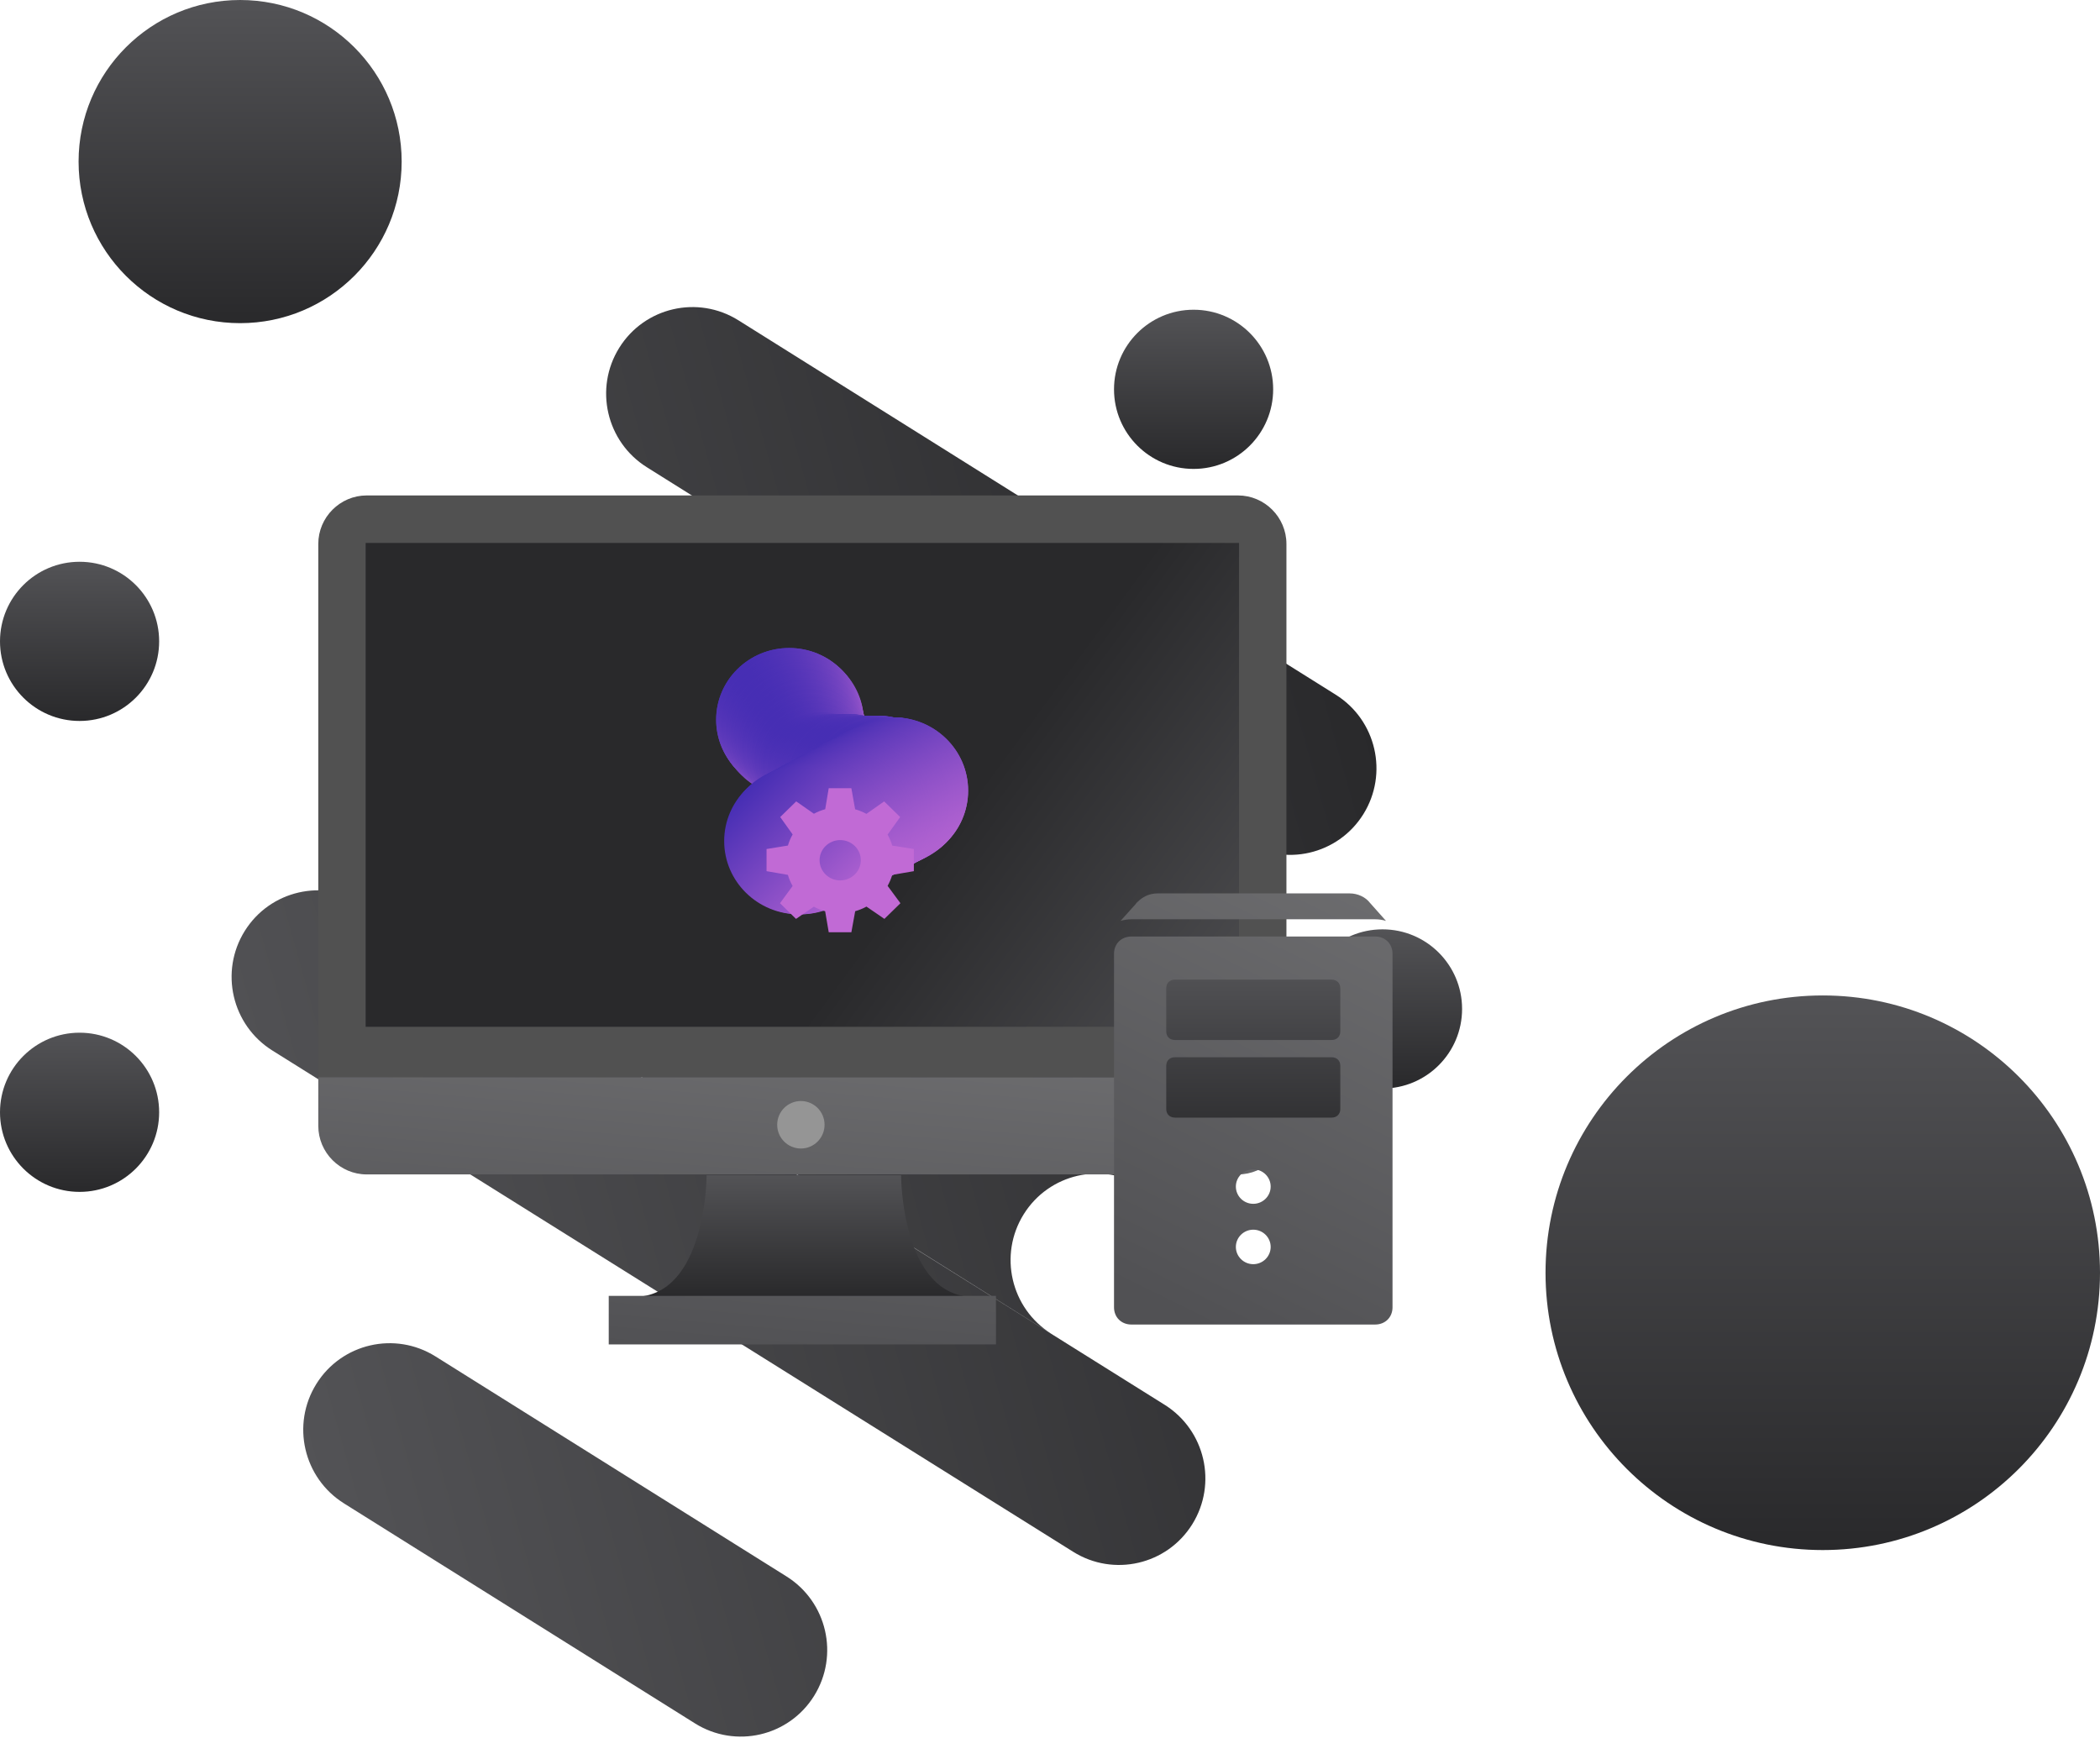 <?xml version="1.0" encoding="UTF-8"?>
<svg width="481px" height="398px" viewBox="0 0 481 398" version="1.1" xmlns="http://www.w3.org/2000/svg" xmlns:xlink="http://www.w3.org/1999/xlink">
    <!-- Generator: Sketch 48.2 (47327) - http://www.bohemiancoding.com/sketch -->
    <title>heroOperation</title>
    <desc>Created with Sketch.</desc>
    <defs>
        <linearGradient x1="50%" y1="0%" x2="50%" y2="100%" id="linearGradient-1">
            <stop stop-color="#535356" offset="0%"></stop>
            <stop stop-color="#29292B" offset="100%"></stop>
        </linearGradient>
        <linearGradient x1="100%" y1="120.316%" x2="50%" y2="100%" id="linearGradient-2">
            <stop stop-color="#535356" offset="0%"></stop>
            <stop stop-color="#29292B" offset="100%"></stop>
        </linearGradient>
        <linearGradient x1="115.775%" y1="-166.475%" x2="30.448%" y2="100%" id="linearGradient-3">
            <stop stop-color="#505053" offset="0%"></stop>
            <stop stop-color="#747476" offset="46.339%"></stop>
            <stop stop-color="#515154" offset="100%"></stop>
        </linearGradient>
        <linearGradient x1="0%" y1="0%" x2="102%" y2="101%" id="linearGradient-4">
            <stop stop-color="#3023AE" offset="0%"></stop>
            <stop stop-color="#C86DD7" offset="100%"></stop>
        </linearGradient>
    </defs>
    <g id="bit.Operation" stroke="none" stroke-width="1" fill="none" fill-rule="evenodd" transform="translate(-800, -85)">
        <g id="heroOperation" transform="translate(733, 53)">
            <g id="Group-7" transform="translate(67, 32)">
                <path d="M85.994,271.476 L230.391,137.194 L212.073,154.229 C204.053,161.687 203.614,174.218 211.093,182.216 C218.573,190.214 231.138,190.652 239.158,183.193 L257.476,166.159 L113.078,300.441 L124.3,290.005 C132.32,282.547 132.759,270.016 125.28,262.018 C117.801,254.02 105.236,253.582 97.216,261.041 L85.994,271.476 Z M32.135,159.107 L101.619,94.491 C109.639,87.032 122.204,87.47 129.683,95.468 C137.162,103.466 136.723,115.997 128.703,123.455 L59.219,188.072 C51.199,195.53 38.634,195.093 31.155,187.094 C23.675,179.096 24.114,166.566 32.135,159.107 Z M194.641,332.895 L214.861,314.091 C222.882,306.633 235.446,307.07 242.926,315.069 C250.405,323.067 249.966,335.597 241.946,343.056 L221.726,361.859 C213.706,369.318 201.141,368.88 193.661,360.882 C186.182,352.884 186.621,340.353 194.641,332.895 Z M257.681,274.271 L312.894,222.926 C320.914,215.468 333.479,215.905 340.958,223.903 C348.438,231.902 347.999,244.432 339.978,251.891 L284.766,303.236 C276.745,310.694 264.18,310.257 256.701,302.258 C249.222,294.26 249.661,281.73 257.681,274.271 Z M47.688,252.947 L206.062,105.488 C214.082,98.03 226.647,98.467 234.126,106.465 C241.605,114.464 241.167,126.994 233.146,134.453 L74.772,281.912 C66.752,289.37 54.187,288.933 46.707,280.935 C39.228,272.936 39.667,260.406 47.688,252.947 Z M125.656,288.744 L275.794,149.124 C283.814,141.665 296.379,142.103 303.858,150.101 C311.337,158.1 310.899,170.63 302.878,178.088 L152.74,317.709 C144.72,325.167 132.155,324.73 124.676,316.731 C117.196,308.733 117.635,296.203 125.656,288.744 Z" id="Combined-Shape" fill="url(#linearGradient-1)" transform="translate(186.056, 228.175) rotate(-105) translate(-186.056, -228.175) "></path>
                <ellipse id="Oval-2" fill="url(#linearGradient-1)" cx="316.661" cy="231.088" rx="18.226" ry="18.23"></ellipse>
                <ellipse id="Oval-2-Copy-3" fill="url(#linearGradient-1)" cx="273.389" cy="89.171" rx="18.226" ry="18.23"></ellipse>
                <ellipse id="Oval-2-Copy" fill="url(#linearGradient-1)" cx="18.226" cy="146.899" rx="18.226" ry="18.23"></ellipse>
                <ellipse id="Oval-2-Copy-6" fill="url(#linearGradient-1)" cx="55" cy="37.008" rx="37" ry="37.008"></ellipse>
                <ellipse id="Oval-2-Copy-7" fill="url(#linearGradient-1)" cx="417.5" cy="291.514" rx="63.5" ry="63.514"></ellipse>
                <ellipse id="Oval-2-Copy-2" fill="url(#linearGradient-1)" cx="18.226" cy="254.761" rx="18.226" ry="18.23"></ellipse>
                <g id="icons8-imac" transform="translate(72.904, 113.478)" fill-rule="nonzero">
                    <path d="M150.188,183.575 C166.892,183.575 55.535,183.575 72.239,183.575 C88.942,183.575 88.942,155.699 88.942,155.699 L133.485,155.699 C133.485,155.699 133.485,183.575 150.188,183.575 Z" id="Shape" fill="url(#linearGradient-1)"></path>
                    <path d="M210.662,0 L11.087,0 C4.989,0 0,4.997 0,11.105 L0,133.262 L221.749,133.262 L221.749,11.105 C221.749,4.997 216.76,0 210.662,0 Z" id="Shape" fill="#515151"></path>
                    <rect id="Rectangle-path" fill="url(#linearGradient-2)" x="10.85" y="10.879" width="200.049" height="110.825"></rect>
                    <path d="M0,133.262 L221.749,133.262 L221.749,144.388 C221.749,150.507 216.76,155.514 210.662,155.514 L11.087,155.514 C4.989,155.514 0,150.507 0,144.388 L0,133.262 Z M155.224,183.328 L66.525,183.328 L66.525,194.454 L155.224,194.454 L155.224,183.328 Z" id="Shape" fill="url(#linearGradient-3)"></path>
                    <ellipse id="Oval" fill="#959595" cx="110.535" cy="144.141" rx="5.425" ry="5.439"></ellipse>
                </g>
                <g id="Group-2" transform="translate(164.033, 148.419)">
                    <g id="Group">
                        <g id="Group-3" fill="url(#linearGradient-4)">
                            <ellipse id="Oval-3" cx="16.726" cy="16.423" rx="16.726" ry="16.423"></ellipse>
                            <ellipse id="0" cx="16.726" cy="16.423" rx="16.726" ry="16.423"></ellipse>
                            <ellipse id="1" cx="17.094" cy="16.784" rx="16.726" ry="16.423"></ellipse>
                            <ellipse id="2" cx="16.91" cy="16.604" rx="16.543" ry="16.243"></ellipse>
                            <ellipse id="3" cx="16.91" cy="16.965" rx="16.543" ry="16.243"></ellipse>
                            <ellipse id="4" cx="16.91" cy="16.965" rx="16.543" ry="16.243"></ellipse>
                            <ellipse id="5" cx="17.278" cy="16.965" rx="16.543" ry="16.243"></ellipse>
                            <ellipse id="6" cx="17.094" cy="17.145" rx="16.359" ry="16.063"></ellipse>
                            <ellipse id="7" cx="17.094" cy="17.145" rx="16.359" ry="16.063"></ellipse>
                            <ellipse id="8" cx="17.462" cy="17.506" rx="16.359" ry="16.063"></ellipse>
                            <ellipse id="9" cx="17.462" cy="17.506" rx="16.359" ry="16.063"></ellipse>
                            <ellipse id="10" cx="17.462" cy="17.867" rx="16.359" ry="16.063"></ellipse>
                            <ellipse id="11" cx="17.645" cy="17.687" rx="16.175" ry="15.882"></ellipse>
                            <ellipse id="12" cx="17.645" cy="17.687" rx="16.175" ry="15.882"></ellipse>
                            <ellipse id="13" cx="17.645" cy="18.048" rx="16.175" ry="15.882"></ellipse>
                            <ellipse id="14" cx="17.645" cy="18.048" rx="16.175" ry="15.882"></ellipse>
                            <ellipse id="15" cx="17.829" cy="18.228" rx="15.991" ry="15.702"></ellipse>
                            <ellipse id="16" cx="17.829" cy="18.228" rx="15.991" ry="15.702"></ellipse>
                            <ellipse id="17" cx="17.829" cy="18.228" rx="15.991" ry="15.702"></ellipse>
                            <ellipse id="18" cx="18.197" cy="18.589" rx="15.991" ry="15.702"></ellipse>
                            <ellipse id="19" cx="18.013" cy="18.409" rx="15.807" ry="15.521"></ellipse>
                            <ellipse id="20" cx="18.013" cy="18.77" rx="15.807" ry="15.521"></ellipse>
                            <ellipse id="21" cx="18.381" cy="18.77" rx="15.807" ry="15.521"></ellipse>
                            <ellipse id="22" cx="18.381" cy="18.77" rx="15.807" ry="15.521"></ellipse>
                            <ellipse id="23" cx="18.381" cy="19.131" rx="15.807" ry="15.521"></ellipse>
                            <ellipse id="24" cx="18.197" cy="18.95" rx="15.624" ry="15.341"></ellipse>
                            <ellipse id="25" cx="18.565" cy="19.311" rx="15.624" ry="15.341"></ellipse>
                            <ellipse id="26" cx="18.565" cy="19.311" rx="15.624" ry="15.341"></ellipse>
                            <ellipse id="27" cx="18.565" cy="19.311" rx="15.624" ry="15.341"></ellipse>
                            <ellipse id="28" cx="18.748" cy="19.492" rx="15.44" ry="15.16"></ellipse>
                            <ellipse id="29" cx="18.748" cy="19.492" rx="15.44" ry="15.16"></ellipse>
                            <ellipse id="30" cx="18.748" cy="19.853" rx="15.44" ry="15.16"></ellipse>
                            <ellipse id="31" cx="19.116" cy="19.853" rx="15.44" ry="15.16"></ellipse>
                            <ellipse id="32" cx="19.116" cy="20.213" rx="15.44" ry="15.16"></ellipse>
                            <ellipse id="33" cx="18.932" cy="20.033" rx="15.256" ry="14.98"></ellipse>
                            <ellipse id="34" cx="18.932" cy="20.033" rx="15.256" ry="14.98"></ellipse>
                            <ellipse id="35" cx="19.3" cy="20.394" rx="15.256" ry="14.98"></ellipse>
                            <ellipse id="36" cx="19.3" cy="20.394" rx="15.256" ry="14.98"></ellipse>
                            <ellipse id="37" cx="19.116" cy="20.574" rx="15.072" ry="14.799"></ellipse>
                            <ellipse id="38" cx="19.484" cy="20.574" rx="15.072" ry="14.799"></ellipse>
                            <ellipse id="39" cx="19.484" cy="20.574" rx="15.072" ry="14.799"></ellipse>
                            <ellipse id="40" cx="19.484" cy="20.935" rx="15.072" ry="14.799"></ellipse>
                            <ellipse id="41" cx="19.484" cy="20.935" rx="15.072" ry="14.799"></ellipse>
                            <ellipse id="42" cx="19.667" cy="21.116" rx="14.888" ry="14.619"></ellipse>
                            <ellipse id="43" cx="19.667" cy="21.116" rx="14.888" ry="14.619"></ellipse>
                            <ellipse id="44" cx="19.667" cy="21.116" rx="14.888" ry="14.619"></ellipse>
                            <ellipse id="45" cx="20.035" cy="21.477" rx="14.888" ry="14.619"></ellipse>
                            <ellipse id="46" cx="19.851" cy="21.296" rx="14.705" ry="14.438"></ellipse>
                            <ellipse id="47" cx="19.851" cy="21.657" rx="14.705" ry="14.438"></ellipse>
                            <ellipse id="48" cx="20.219" cy="21.657" rx="14.705" ry="14.438"></ellipse>
                            <ellipse id="49" cx="20.219" cy="21.657" rx="14.705" ry="14.438"></ellipse>
                            <ellipse id="50" cx="20.219" cy="22.018" rx="14.705" ry="14.438"></ellipse>
                            <ellipse id="51" cx="20.035" cy="21.838" rx="14.521" ry="14.258"></ellipse>
                            <ellipse id="52" cx="20.403" cy="22.199" rx="14.521" ry="14.258"></ellipse>
                            <ellipse id="53" cx="20.403" cy="22.199" rx="14.521" ry="14.258"></ellipse>
                            <ellipse id="54" cx="20.403" cy="22.56" rx="14.521" ry="14.258"></ellipse>
                            <ellipse id="55" cx="20.586" cy="22.379" rx="14.337" ry="14.077"></ellipse>
                            <ellipse id="56" cx="20.586" cy="22.379" rx="14.337" ry="14.077"></ellipse>
                            <ellipse id="57" cx="20.586" cy="22.74" rx="14.337" ry="14.077"></ellipse>
                            <ellipse id="58" cx="20.954" cy="22.74" rx="14.337" ry="14.077"></ellipse>
                            <ellipse id="59" cx="20.77" cy="22.921" rx="14.153" ry="13.897"></ellipse>
                            <ellipse id="60" cx="20.77" cy="22.921" rx="14.153" ry="13.897"></ellipse>
                            <ellipse id="61" cx="20.77" cy="22.921" rx="14.153" ry="13.897"></ellipse>
                            <ellipse id="62" cx="21.138" cy="23.282" rx="14.153" ry="13.897"></ellipse>
                            <ellipse id="63" cx="21.138" cy="23.282" rx="14.153" ry="13.897"></ellipse>
                            <ellipse id="64" cx="20.954" cy="23.462" rx="13.969" ry="13.716"></ellipse>
                            <ellipse id="65" cx="21.322" cy="23.462" rx="13.969" ry="13.716"></ellipse>
                            <ellipse id="66" cx="21.322" cy="23.462" rx="13.969" ry="13.716"></ellipse>
                            <ellipse id="67" cx="21.322" cy="23.823" rx="13.969" ry="13.716"></ellipse>
                            <ellipse id="68" cx="21.138" cy="23.643" rx="13.786" ry="13.536"></ellipse>
                            <ellipse id="69" cx="21.505" cy="24.004" rx="13.786" ry="13.536"></ellipse>
                            <ellipse id="70" cx="21.505" cy="24.004" rx="13.786" ry="13.536"></ellipse>
                            <ellipse id="71" cx="21.505" cy="24.004" rx="13.786" ry="13.536"></ellipse>
                            <ellipse id="72" cx="21.873" cy="24.364" rx="13.786" ry="13.536"></ellipse>
                            <ellipse id="73" cx="21.689" cy="24.184" rx="13.602" ry="13.355"></ellipse>
                            <ellipse id="74" cx="21.689" cy="24.545" rx="13.602" ry="13.355"></ellipse>
                            <ellipse id="75" cx="22.057" cy="24.545" rx="13.602" ry="13.355"></ellipse>
                            <ellipse id="76" cx="22.057" cy="24.906" rx="13.602" ry="13.355"></ellipse>
                            <ellipse id="77" cx="21.873" cy="24.725" rx="13.418" ry="13.175"></ellipse>
                            <ellipse id="78" cx="21.873" cy="24.725" rx="13.418" ry="13.175"></ellipse>
                            <ellipse id="79" cx="22.241" cy="25.086" rx="13.418" ry="13.175"></ellipse>
                            <ellipse id="80" cx="22.241" cy="25.086" rx="13.418" ry="13.175"></ellipse>
                            <ellipse id="81" cx="22.241" cy="25.447" rx="13.418" ry="13.175"></ellipse>
                            <ellipse id="82" cx="22.424" cy="25.267" rx="13.234" ry="12.994"></ellipse>
                            <ellipse id="83" cx="22.424" cy="25.267" rx="13.234" ry="12.994"></ellipse>
                            <ellipse id="84" cx="22.424" cy="25.628" rx="13.234" ry="12.994"></ellipse>
                            <ellipse id="85" cx="22.792" cy="25.628" rx="13.234" ry="12.994"></ellipse>
                            <ellipse id="86" cx="22.608" cy="25.808" rx="13.05" ry="12.814"></ellipse>
                            <ellipse id="87" cx="22.608" cy="25.808" rx="13.05" ry="12.814"></ellipse>
                            <ellipse id="88" cx="22.608" cy="25.808" rx="13.05" ry="12.814"></ellipse>
                            <ellipse id="89" cx="22.976" cy="26.169" rx="13.05" ry="12.814"></ellipse>
                            <ellipse id="90" cx="22.976" cy="26.169" rx="13.05" ry="12.814"></ellipse>
                            <ellipse id="91" cx="22.792" cy="26.35" rx="12.867" ry="12.633"></ellipse>
                            <ellipse id="92" cx="23.16" cy="26.35" rx="12.867" ry="12.633"></ellipse>
                            <ellipse id="93" cx="23.16" cy="26.711" rx="12.867" ry="12.633"></ellipse>
                            <ellipse id="94" cx="23.16" cy="26.711" rx="12.867" ry="12.633"></ellipse>
                            <ellipse id="95" cx="23.344" cy="26.53" rx="12.683" ry="12.453"></ellipse>
                            <ellipse id="96" cx="23.344" cy="26.891" rx="12.683" ry="12.453"></ellipse>
                            <ellipse id="97" cx="23.344" cy="26.891" rx="12.683" ry="12.453"></ellipse>
                            <ellipse id="98" cx="23.344" cy="27.252" rx="12.683" ry="12.453"></ellipse>
                            <ellipse id="99" cx="23.527" cy="27.072" rx="12.499" ry="12.272"></ellipse>
                            <ellipse id="Oval-3-Copy" cx="23.527" cy="27.072" rx="12.499" ry="12.272"></ellipse>
                            <ellipse id="0" cx="23.711" cy="27.252" rx="12.683" ry="12.453"></ellipse>
                            <ellipse id="1" cx="24.079" cy="27.252" rx="12.683" ry="12.453"></ellipse>
                            <ellipse id="2" cx="24.079" cy="27.252" rx="12.683" ry="12.453"></ellipse>
                            <ellipse id="3" cx="24.079" cy="27.252" rx="12.683" ry="12.453"></ellipse>
                            <ellipse id="4" cx="24.63" cy="27.433" rx="12.867" ry="12.633"></ellipse>
                            <ellipse id="5" cx="24.63" cy="27.794" rx="12.867" ry="12.633"></ellipse>
                            <ellipse id="6" cx="24.63" cy="27.794" rx="12.867" ry="12.633"></ellipse>
                            <ellipse id="7" cx="24.998" cy="27.794" rx="12.867" ry="12.633"></ellipse>
                            <ellipse id="8" cx="24.998" cy="27.794" rx="12.867" ry="12.633"></ellipse>
                            <ellipse id="9" cx="25.182" cy="27.974" rx="13.05" ry="12.814"></ellipse>
                            <ellipse id="10" cx="25.549" cy="27.974" rx="13.05" ry="12.814"></ellipse>
                            <ellipse id="11" cx="25.549" cy="27.974" rx="13.05" ry="12.814"></ellipse>
                            <ellipse id="12" cx="25.549" cy="27.974" rx="13.05" ry="12.814"></ellipse>
                            <ellipse id="13" cx="26.101" cy="28.155" rx="13.234" ry="12.994"></ellipse>
                            <ellipse id="14" cx="26.101" cy="28.155" rx="13.234" ry="12.994"></ellipse>
                            <ellipse id="15" cx="26.101" cy="28.155" rx="13.234" ry="12.994"></ellipse>
                            <ellipse id="16" cx="26.468" cy="28.155" rx="13.234" ry="12.994"></ellipse>
                            <ellipse id="17" cx="26.652" cy="28.335" rx="13.418" ry="13.175"></ellipse>
                            <ellipse id="18" cx="26.652" cy="28.335" rx="13.418" ry="13.175"></ellipse>
                            <ellipse id="19" cx="27.02" cy="28.335" rx="13.418" ry="13.175"></ellipse>
                            <ellipse id="20" cx="27.02" cy="28.335" rx="13.418" ry="13.175"></ellipse>
                            <ellipse id="21" cx="27.203" cy="28.515" rx="13.602" ry="13.355"></ellipse>
                            <ellipse id="22" cx="27.571" cy="28.515" rx="13.602" ry="13.355"></ellipse>
                            <ellipse id="23" cx="27.571" cy="28.515" rx="13.602" ry="13.355"></ellipse>
                            <ellipse id="24" cx="27.571" cy="28.515" rx="13.602" ry="13.355"></ellipse>
                            <ellipse id="25" cx="28.123" cy="28.696" rx="13.786" ry="13.536"></ellipse>
                            <ellipse id="26" cx="28.123" cy="28.696" rx="13.786" ry="13.536"></ellipse>
                            <ellipse id="27" cx="28.123" cy="28.696" rx="13.786" ry="13.536"></ellipse>
                            <ellipse id="28" cx="28.49" cy="28.696" rx="13.786" ry="13.536"></ellipse>
                            <ellipse id="29" cx="28.674" cy="28.876" rx="13.969" ry="13.716"></ellipse>
                            <ellipse id="30" cx="28.674" cy="28.876" rx="13.969" ry="13.716"></ellipse>
                            <ellipse id="31" cx="29.042" cy="28.876" rx="13.969" ry="13.716"></ellipse>
                            <ellipse id="32" cx="29.042" cy="28.876" rx="13.969" ry="13.716"></ellipse>
                            <ellipse id="33" cx="29.225" cy="29.057" rx="14.153" ry="13.897"></ellipse>
                            <ellipse id="34" cx="29.593" cy="29.057" rx="14.153" ry="13.897"></ellipse>
                            <ellipse id="35" cx="29.593" cy="29.057" rx="14.153" ry="13.897"></ellipse>
                            <ellipse id="36" cx="29.593" cy="29.057" rx="14.153" ry="13.897"></ellipse>
                            <ellipse id="37" cx="30.144" cy="29.237" rx="14.337" ry="14.077"></ellipse>
                            <ellipse id="38" cx="30.144" cy="29.237" rx="14.337" ry="14.077"></ellipse>
                            <ellipse id="39" cx="30.144" cy="29.237" rx="14.337" ry="14.077"></ellipse>
                            <ellipse id="40" cx="30.512" cy="29.237" rx="14.337" ry="14.077"></ellipse>
                            <ellipse id="41" cx="30.696" cy="29.418" rx="14.521" ry="14.258"></ellipse>
                            <ellipse id="42" cx="30.696" cy="29.418" rx="14.521" ry="14.258"></ellipse>
                            <ellipse id="43" cx="31.063" cy="29.779" rx="14.521" ry="14.258"></ellipse>
                            <ellipse id="44" cx="31.063" cy="29.779" rx="14.521" ry="14.258"></ellipse>
                            <ellipse id="45" cx="31.247" cy="29.959" rx="14.705" ry="14.438"></ellipse>
                            <ellipse id="46" cx="31.615" cy="29.959" rx="14.705" ry="14.438"></ellipse>
                            <ellipse id="47" cx="31.615" cy="29.959" rx="14.705" ry="14.438"></ellipse>
                            <ellipse id="48" cx="31.615" cy="29.959" rx="14.705" ry="14.438"></ellipse>
                            <ellipse id="49" cx="32.166" cy="30.14" rx="14.888" ry="14.619"></ellipse>
                            <ellipse id="50" cx="32.166" cy="30.14" rx="14.888" ry="14.619"></ellipse>
                            <ellipse id="51" cx="32.534" cy="30.14" rx="14.888" ry="14.619"></ellipse>
                            <ellipse id="52" cx="32.534" cy="30.14" rx="14.888" ry="14.619"></ellipse>
                            <ellipse id="53" cx="32.718" cy="30.32" rx="15.072" ry="14.799"></ellipse>
                            <ellipse id="54" cx="33.085" cy="30.32" rx="15.072" ry="14.799"></ellipse>
                            <ellipse id="55" cx="33.085" cy="30.32" rx="15.072" ry="14.799"></ellipse>
                            <ellipse id="56" cx="33.085" cy="30.32" rx="15.072" ry="14.799"></ellipse>
                            <ellipse id="57" cx="33.637" cy="30.501" rx="15.256" ry="14.98"></ellipse>
                            <ellipse id="58" cx="33.637" cy="30.501" rx="15.256" ry="14.98"></ellipse>
                            <ellipse id="59" cx="33.637" cy="30.501" rx="15.256" ry="14.98"></ellipse>
                            <ellipse id="60" cx="34.004" cy="30.501" rx="15.256" ry="14.98"></ellipse>
                            <ellipse id="61" cx="34.188" cy="30.681" rx="15.44" ry="15.16"></ellipse>
                            <ellipse id="62" cx="34.188" cy="30.681" rx="15.44" ry="15.16"></ellipse>
                            <ellipse id="63" cx="34.556" cy="30.681" rx="15.44" ry="15.16"></ellipse>
                            <ellipse id="64" cx="34.556" cy="30.681" rx="15.44" ry="15.16"></ellipse>
                            <ellipse id="65" cx="34.74" cy="30.862" rx="15.624" ry="15.341"></ellipse>
                            <ellipse id="66" cx="35.107" cy="30.862" rx="15.624" ry="15.341"></ellipse>
                            <ellipse id="67" cx="35.107" cy="30.862" rx="15.624" ry="15.341"></ellipse>
                            <ellipse id="68" cx="35.107" cy="30.862" rx="15.624" ry="15.341"></ellipse>
                            <ellipse id="69" cx="35.659" cy="31.042" rx="15.807" ry="15.521"></ellipse>
                            <ellipse id="70" cx="35.659" cy="31.042" rx="15.807" ry="15.521"></ellipse>
                            <ellipse id="71" cx="35.659" cy="31.042" rx="15.807" ry="15.521"></ellipse>
                            <ellipse id="72" cx="36.026" cy="31.042" rx="15.807" ry="15.521"></ellipse>
                            <ellipse id="73" cx="36.21" cy="31.223" rx="15.991" ry="15.702"></ellipse>
                            <ellipse id="74" cx="36.21" cy="31.223" rx="15.991" ry="15.702"></ellipse>
                            <ellipse id="75" cx="36.578" cy="31.223" rx="15.991" ry="15.702"></ellipse>
                            <ellipse id="76" cx="36.578" cy="31.223" rx="15.991" ry="15.702"></ellipse>
                            <ellipse id="77" cx="36.761" cy="31.403" rx="16.175" ry="15.882"></ellipse>
                            <ellipse id="78" cx="37.129" cy="31.403" rx="16.175" ry="15.882"></ellipse>
                            <ellipse id="79" cx="37.129" cy="31.403" rx="16.175" ry="15.882"></ellipse>
                            <ellipse id="80" cx="37.129" cy="31.403" rx="16.175" ry="15.882"></ellipse>
                            <ellipse id="81" cx="37.68" cy="31.945" rx="16.359" ry="16.063"></ellipse>
                            <ellipse id="82" cx="37.68" cy="31.945" rx="16.359" ry="16.063"></ellipse>
                            <ellipse id="83" cx="37.68" cy="31.945" rx="16.359" ry="16.063"></ellipse>
                            <ellipse id="84" cx="38.048" cy="31.945" rx="16.359" ry="16.063"></ellipse>
                            <ellipse id="85" cx="38.232" cy="32.125" rx="16.543" ry="16.243"></ellipse>
                            <ellipse id="86" cx="38.232" cy="32.125" rx="16.543" ry="16.243"></ellipse>
                            <ellipse id="87" cx="38.6" cy="32.125" rx="16.543" ry="16.243"></ellipse>
                            <ellipse id="88" cx="38.6" cy="32.125" rx="16.543" ry="16.243"></ellipse>
                            <ellipse id="89" cx="38.783" cy="32.305" rx="16.726" ry="16.423"></ellipse>
                            <ellipse id="90" cx="39.151" cy="32.305" rx="16.726" ry="16.423"></ellipse>
                            <ellipse id="91" cx="39.151" cy="32.305" rx="16.726" ry="16.423"></ellipse>
                            <ellipse id="92" cx="39.151" cy="32.305" rx="16.726" ry="16.423"></ellipse>
                            <ellipse id="93" cx="39.702" cy="32.486" rx="16.91" ry="16.604"></ellipse>
                            <ellipse id="94" cx="39.702" cy="32.486" rx="16.91" ry="16.604"></ellipse>
                            <ellipse id="95" cx="39.702" cy="32.486" rx="16.91" ry="16.604"></ellipse>
                            <ellipse id="96" cx="40.07" cy="32.486" rx="16.91" ry="16.604"></ellipse>
                            <ellipse id="97" cx="40.254" cy="32.666" rx="17.094" ry="16.784"></ellipse>
                            <ellipse id="98" cx="40.254" cy="32.666" rx="17.094" ry="16.784"></ellipse>
                            <ellipse id="99" cx="40.621" cy="32.666" rx="17.094" ry="16.784"></ellipse>
                            <ellipse id="Oval-3-Copy-2" cx="40.621" cy="32.666" rx="17.094" ry="16.784"></ellipse>
                            <ellipse id="0" cx="40.254" cy="32.666" rx="17.094" ry="16.784"></ellipse>
                            <ellipse id="1" cx="40.254" cy="33.027" rx="17.094" ry="16.784"></ellipse>
                            <ellipse id="2" cx="39.886" cy="33.027" rx="17.094" ry="16.784"></ellipse>
                            <ellipse id="3" cx="39.886" cy="33.027" rx="17.094" ry="16.784"></ellipse>
                            <ellipse id="4" cx="39.519" cy="33.388" rx="17.094" ry="16.784"></ellipse>
                            <ellipse id="5" cx="39.151" cy="33.388" rx="17.094" ry="16.784"></ellipse>
                            <ellipse id="6" cx="39.151" cy="33.388" rx="17.094" ry="16.784"></ellipse>
                            <ellipse id="7" cx="38.783" cy="33.749" rx="17.094" ry="16.784"></ellipse>
                            <ellipse id="8" cx="38.783" cy="33.749" rx="17.094" ry="16.784"></ellipse>
                            <ellipse id="9" cx="38.416" cy="33.749" rx="17.094" ry="16.784"></ellipse>
                            <ellipse id="10" cx="38.416" cy="33.749" rx="17.094" ry="16.784"></ellipse>
                            <ellipse id="11" cx="38.048" cy="34.11" rx="17.094" ry="16.784"></ellipse>
                            <ellipse id="12" cx="37.68" cy="34.11" rx="17.094" ry="16.784"></ellipse>
                            <ellipse id="13" cx="37.68" cy="34.11" rx="17.094" ry="16.784"></ellipse>
                            <ellipse id="14" cx="37.313" cy="34.471" rx="17.094" ry="16.784"></ellipse>
                            <ellipse id="15" cx="37.313" cy="34.471" rx="17.094" ry="16.784"></ellipse>
                            <ellipse id="16" cx="36.945" cy="34.471" rx="17.094" ry="16.784"></ellipse>
                            <ellipse id="17" cx="36.578" cy="34.832" rx="17.094" ry="16.784"></ellipse>
                            <ellipse id="18" cx="36.578" cy="34.832" rx="17.094" ry="16.784"></ellipse>
                            <ellipse id="19" cx="36.21" cy="34.832" rx="17.094" ry="16.784"></ellipse>
                            <ellipse id="20" cx="36.21" cy="35.193" rx="17.094" ry="16.784"></ellipse>
                            <ellipse id="21" cx="35.842" cy="35.193" rx="17.094" ry="16.784"></ellipse>
                            <ellipse id="22" cx="35.842" cy="35.193" rx="17.094" ry="16.784"></ellipse>
                            <ellipse id="23" cx="35.475" cy="35.554" rx="17.094" ry="16.784"></ellipse>
                            <ellipse id="24" cx="35.107" cy="35.554" rx="17.094" ry="16.784"></ellipse>
                            <ellipse id="25" cx="35.107" cy="35.554" rx="17.094" ry="16.784"></ellipse>
                            <ellipse id="26" cx="34.74" cy="35.915" rx="17.094" ry="16.784"></ellipse>
                            <ellipse id="27" cx="34.74" cy="35.915" rx="17.094" ry="16.784"></ellipse>
                            <ellipse id="28" cx="34.372" cy="35.915" rx="17.094" ry="16.784"></ellipse>
                            <ellipse id="29" cx="34.004" cy="36.276" rx="17.094" ry="16.784"></ellipse>
                            <ellipse id="30" cx="34.004" cy="36.276" rx="17.094" ry="16.784"></ellipse>
                            <ellipse id="31" cx="33.637" cy="36.276" rx="17.094" ry="16.784"></ellipse>
                            <ellipse id="32" cx="33.637" cy="36.276" rx="17.094" ry="16.784"></ellipse>
                            <ellipse id="33" cx="33.269" cy="36.637" rx="17.094" ry="16.784"></ellipse>
                            <ellipse id="34" cx="33.269" cy="36.637" rx="17.094" ry="16.784"></ellipse>
                            <ellipse id="35" cx="32.902" cy="36.637" rx="17.094" ry="16.784"></ellipse>
                            <ellipse id="36" cx="32.534" cy="36.998" rx="17.094" ry="16.784"></ellipse>
                            <ellipse id="37" cx="32.534" cy="36.998" rx="17.094" ry="16.784"></ellipse>
                            <ellipse id="38" cx="32.166" cy="36.998" rx="17.094" ry="16.784"></ellipse>
                            <ellipse id="39" cx="32.166" cy="37.359" rx="17.094" ry="16.784"></ellipse>
                            <ellipse id="40" cx="31.799" cy="37.359" rx="17.094" ry="16.784"></ellipse>
                            <ellipse id="41" cx="31.431" cy="37.359" rx="17.094" ry="16.784"></ellipse>
                            <ellipse id="42" cx="31.431" cy="37.72" rx="17.094" ry="16.784"></ellipse>
                            <ellipse id="43" cx="31.063" cy="37.72" rx="17.094" ry="16.784"></ellipse>
                            <ellipse id="44" cx="31.063" cy="37.72" rx="17.094" ry="16.784"></ellipse>
                            <ellipse id="45" cx="30.696" cy="38.081" rx="17.094" ry="16.784"></ellipse>
                            <ellipse id="46" cx="30.696" cy="38.081" rx="17.094" ry="16.784"></ellipse>
                            <ellipse id="47" cx="30.328" cy="38.081" rx="17.094" ry="16.784"></ellipse>
                            <ellipse id="48" cx="29.961" cy="38.442" rx="17.094" ry="16.784"></ellipse>
                            <ellipse id="49" cx="29.961" cy="38.442" rx="17.094" ry="16.784"></ellipse>
                            <ellipse id="50" cx="29.593" cy="38.442" rx="17.094" ry="16.784"></ellipse>
                            <ellipse id="51" cx="29.593" cy="38.442" rx="17.094" ry="16.784"></ellipse>
                            <ellipse id="52" cx="29.225" cy="38.803" rx="17.094" ry="16.784"></ellipse>
                            <ellipse id="53" cx="28.858" cy="38.803" rx="17.094" ry="16.784"></ellipse>
                            <ellipse id="54" cx="28.858" cy="38.803" rx="17.094" ry="16.784"></ellipse>
                            <ellipse id="55" cx="28.49" cy="39.164" rx="17.094" ry="16.784"></ellipse>
                            <ellipse id="56" cx="28.49" cy="39.164" rx="17.094" ry="16.784"></ellipse>
                            <ellipse id="57" cx="28.123" cy="39.164" rx="17.094" ry="16.784"></ellipse>
                            <ellipse id="58" cx="28.123" cy="39.525" rx="17.094" ry="16.784"></ellipse>
                            <ellipse id="59" cx="27.755" cy="39.525" rx="17.094" ry="16.784"></ellipse>
                            <ellipse id="60" cx="27.387" cy="39.525" rx="17.094" ry="16.784"></ellipse>
                            <ellipse id="61" cx="27.387" cy="39.886" rx="17.094" ry="16.784"></ellipse>
                            <ellipse id="62" cx="27.02" cy="39.886" rx="17.094" ry="16.784"></ellipse>
                            <ellipse id="63" cx="27.02" cy="39.886" rx="17.094" ry="16.784"></ellipse>
                            <ellipse id="64" cx="26.652" cy="40.247" rx="17.094" ry="16.784"></ellipse>
                            <ellipse id="65" cx="26.284" cy="40.247" rx="17.094" ry="16.784"></ellipse>
                            <ellipse id="66" cx="26.284" cy="40.247" rx="17.094" ry="16.784"></ellipse>
                            <ellipse id="67" cx="25.917" cy="40.607" rx="17.094" ry="16.784"></ellipse>
                            <ellipse id="68" cx="25.917" cy="40.607" rx="17.094" ry="16.784"></ellipse>
                            <ellipse id="69" cx="25.549" cy="40.607" rx="17.094" ry="16.784"></ellipse>
                            <ellipse id="70" cx="25.549" cy="40.607" rx="17.094" ry="16.784"></ellipse>
                            <ellipse id="71" cx="25.182" cy="40.968" rx="17.094" ry="16.784"></ellipse>
                            <ellipse id="72" cx="24.814" cy="40.968" rx="17.094" ry="16.784"></ellipse>
                            <ellipse id="73" cx="24.814" cy="40.968" rx="17.094" ry="16.784"></ellipse>
                            <ellipse id="74" cx="24.446" cy="41.329" rx="17.094" ry="16.784"></ellipse>
                            <ellipse id="75" cx="24.446" cy="41.329" rx="17.094" ry="16.784"></ellipse>
                            <ellipse id="76" cx="24.079" cy="41.329" rx="17.094" ry="16.784"></ellipse>
                            <ellipse id="77" cx="23.711" cy="41.69" rx="17.094" ry="16.784"></ellipse>
                            <ellipse id="78" cx="23.711" cy="41.69" rx="17.094" ry="16.784"></ellipse>
                            <ellipse id="79" cx="23.344" cy="41.69" rx="17.094" ry="16.784"></ellipse>
                            <ellipse id="80" cx="23.344" cy="42.051" rx="17.094" ry="16.784"></ellipse>
                            <ellipse id="81" cx="22.976" cy="42.051" rx="17.094" ry="16.784"></ellipse>
                            <ellipse id="82" cx="22.976" cy="42.051" rx="17.094" ry="16.784"></ellipse>
                            <ellipse id="83" cx="22.608" cy="42.412" rx="17.094" ry="16.784"></ellipse>
                            <ellipse id="84" cx="22.241" cy="42.412" rx="17.094" ry="16.784"></ellipse>
                            <ellipse id="85" cx="22.241" cy="42.412" rx="17.094" ry="16.784"></ellipse>
                            <ellipse id="86" cx="21.873" cy="42.773" rx="17.094" ry="16.784"></ellipse>
                            <ellipse id="87" cx="21.873" cy="42.773" rx="17.094" ry="16.784"></ellipse>
                            <ellipse id="88" cx="21.505" cy="42.773" rx="17.094" ry="16.784"></ellipse>
                            <ellipse id="89" cx="21.138" cy="43.134" rx="17.094" ry="16.784"></ellipse>
                            <ellipse id="90" cx="21.138" cy="43.134" rx="17.094" ry="16.784"></ellipse>
                            <ellipse id="91" cx="20.77" cy="43.134" rx="17.094" ry="16.784"></ellipse>
                            <ellipse id="92" cx="20.77" cy="43.134" rx="17.094" ry="16.784"></ellipse>
                            <ellipse id="93" cx="20.403" cy="43.495" rx="17.094" ry="16.784"></ellipse>
                            <ellipse id="94" cx="20.403" cy="43.495" rx="17.094" ry="16.784"></ellipse>
                            <ellipse id="95" cx="20.035" cy="43.495" rx="17.094" ry="16.784"></ellipse>
                            <ellipse id="96" cx="19.667" cy="43.856" rx="17.094" ry="16.784"></ellipse>
                            <ellipse id="97" cx="19.667" cy="43.856" rx="17.094" ry="16.784"></ellipse>
                            <ellipse id="98" cx="19.3" cy="43.856" rx="17.094" ry="16.784"></ellipse>
                            <ellipse id="99" cx="19.3" cy="44.217" rx="17.094" ry="16.784"></ellipse>
                            <ellipse id="Oval-3-Copy-3" cx="18.932" cy="44.217" rx="17.094" ry="16.784"></ellipse>
                        </g>
                        <path d="M45.284,51.115 L45.284,46.044 L40.329,45.253 C40.07,44.377 39.714,43.537 39.266,42.744 L42.153,38.721 L38.483,35.137 L34.421,37.992 C33.602,37.546 32.734,37.193 31.835,36.941 L30.971,32.12 L25.783,32.12 L24.982,36.925 C24.075,37.175 23.208,37.523 22.393,37.964 L18.339,35.134 L14.672,38.719 L17.522,42.702 C17.063,43.509 16.699,44.362 16.438,45.248 L11.543,46.044 L11.543,51.115 L16.43,51.961 C16.691,52.85 17.052,53.703 17.514,54.509 L14.625,58.457 L18.291,62.046 L22.372,59.253 C23.194,59.696 24.064,60.047 24.966,60.299 L25.786,65.107 L30.971,65.107 L31.846,60.286 C32.75,60.029 33.615,59.675 34.429,59.23 L38.536,62.046 L42.206,58.457 L39.272,54.476 C39.722,53.679 40.076,52.839 40.331,51.966 L45.284,51.115 Z M28.414,53.231 C25.809,53.231 23.69,51.159 23.69,48.613 C23.69,46.068 25.809,43.996 28.414,43.996 C31.018,43.996 33.138,46.068 33.138,48.613 C33.138,51.159 31.018,53.231 28.414,53.231 Z" id="Shape" fill="#C16AD5" fill-rule="nonzero"></path>
                    </g>
                    <g id="icons8-settings_filled" transform="translate(11.681, 32.409)"></g>
                </g>
                <rect id="Rectangle-6" fill="url(#linearGradient-1)" x="262.757" y="221.339" width="53.159" height="44.056"></rect>
                <g id="icons8-server_filled" transform="translate(255.163, 204.628)" fill="url(#linearGradient-3)" fill-rule="nonzero">
                    <path d="M9.967,0 C8.207,0 6.915,0.679 5.98,1.419 C5.957,1.435 5.941,1.466 5.918,1.481 C5.638,1.705 5.389,1.944 5.171,2.16 C5.132,2.199 5.085,2.245 5.046,2.284 C5.038,2.299 5.054,2.33 5.046,2.345 L1.495,6.295 C2.274,6.064 3.107,5.925 3.987,5.925 L59.804,5.925 C60.684,5.925 61.517,6.056 62.296,6.295 L58.62,2.16 C57.624,0.841 55.794,0 54.01,0 L9.967,0 Z M3.987,9.875 C1.674,9.875 0,11.533 0,13.824 L0,94.796 C0,97.087 1.674,98.746 3.987,98.746 L59.804,98.746 C62.117,98.746 63.791,97.087 63.791,94.796 L63.791,13.824 C63.791,11.533 62.117,9.875 59.804,9.875 L3.987,9.875 Z M13.954,19.749 L49.837,19.749 C51.036,19.749 51.83,20.536 51.83,21.724 L51.83,31.599 C51.83,32.787 51.036,33.574 49.837,33.574 L13.954,33.574 C12.755,33.574 11.961,32.787 11.961,31.599 L11.961,21.724 C11.961,20.536 12.755,19.749 13.954,19.749 Z M13.954,37.524 L49.837,37.524 C51.036,37.524 51.83,38.31 51.83,39.498 L51.83,49.373 C51.83,50.561 51.036,51.348 49.837,51.348 L13.954,51.348 C12.755,51.348 11.961,50.561 11.961,49.373 L11.961,39.498 C11.961,38.31 12.755,37.524 13.954,37.524 Z M31.895,63.197 C34.091,63.197 35.882,64.972 35.882,67.147 C35.882,69.323 34.091,71.097 31.895,71.097 C29.699,71.097 27.908,69.323 27.908,67.147 C27.908,64.972 29.699,63.197 31.895,63.197 Z M31.895,77.022 C34.091,77.022 35.882,78.796 35.882,80.972 C35.882,83.147 34.091,84.922 31.895,84.922 C29.699,84.922 27.908,83.147 27.908,80.972 C27.908,78.796 29.699,77.022 31.895,77.022 Z" id="Shape"></path>
                </g>
            </g>
        </g>
    </g>
</svg>